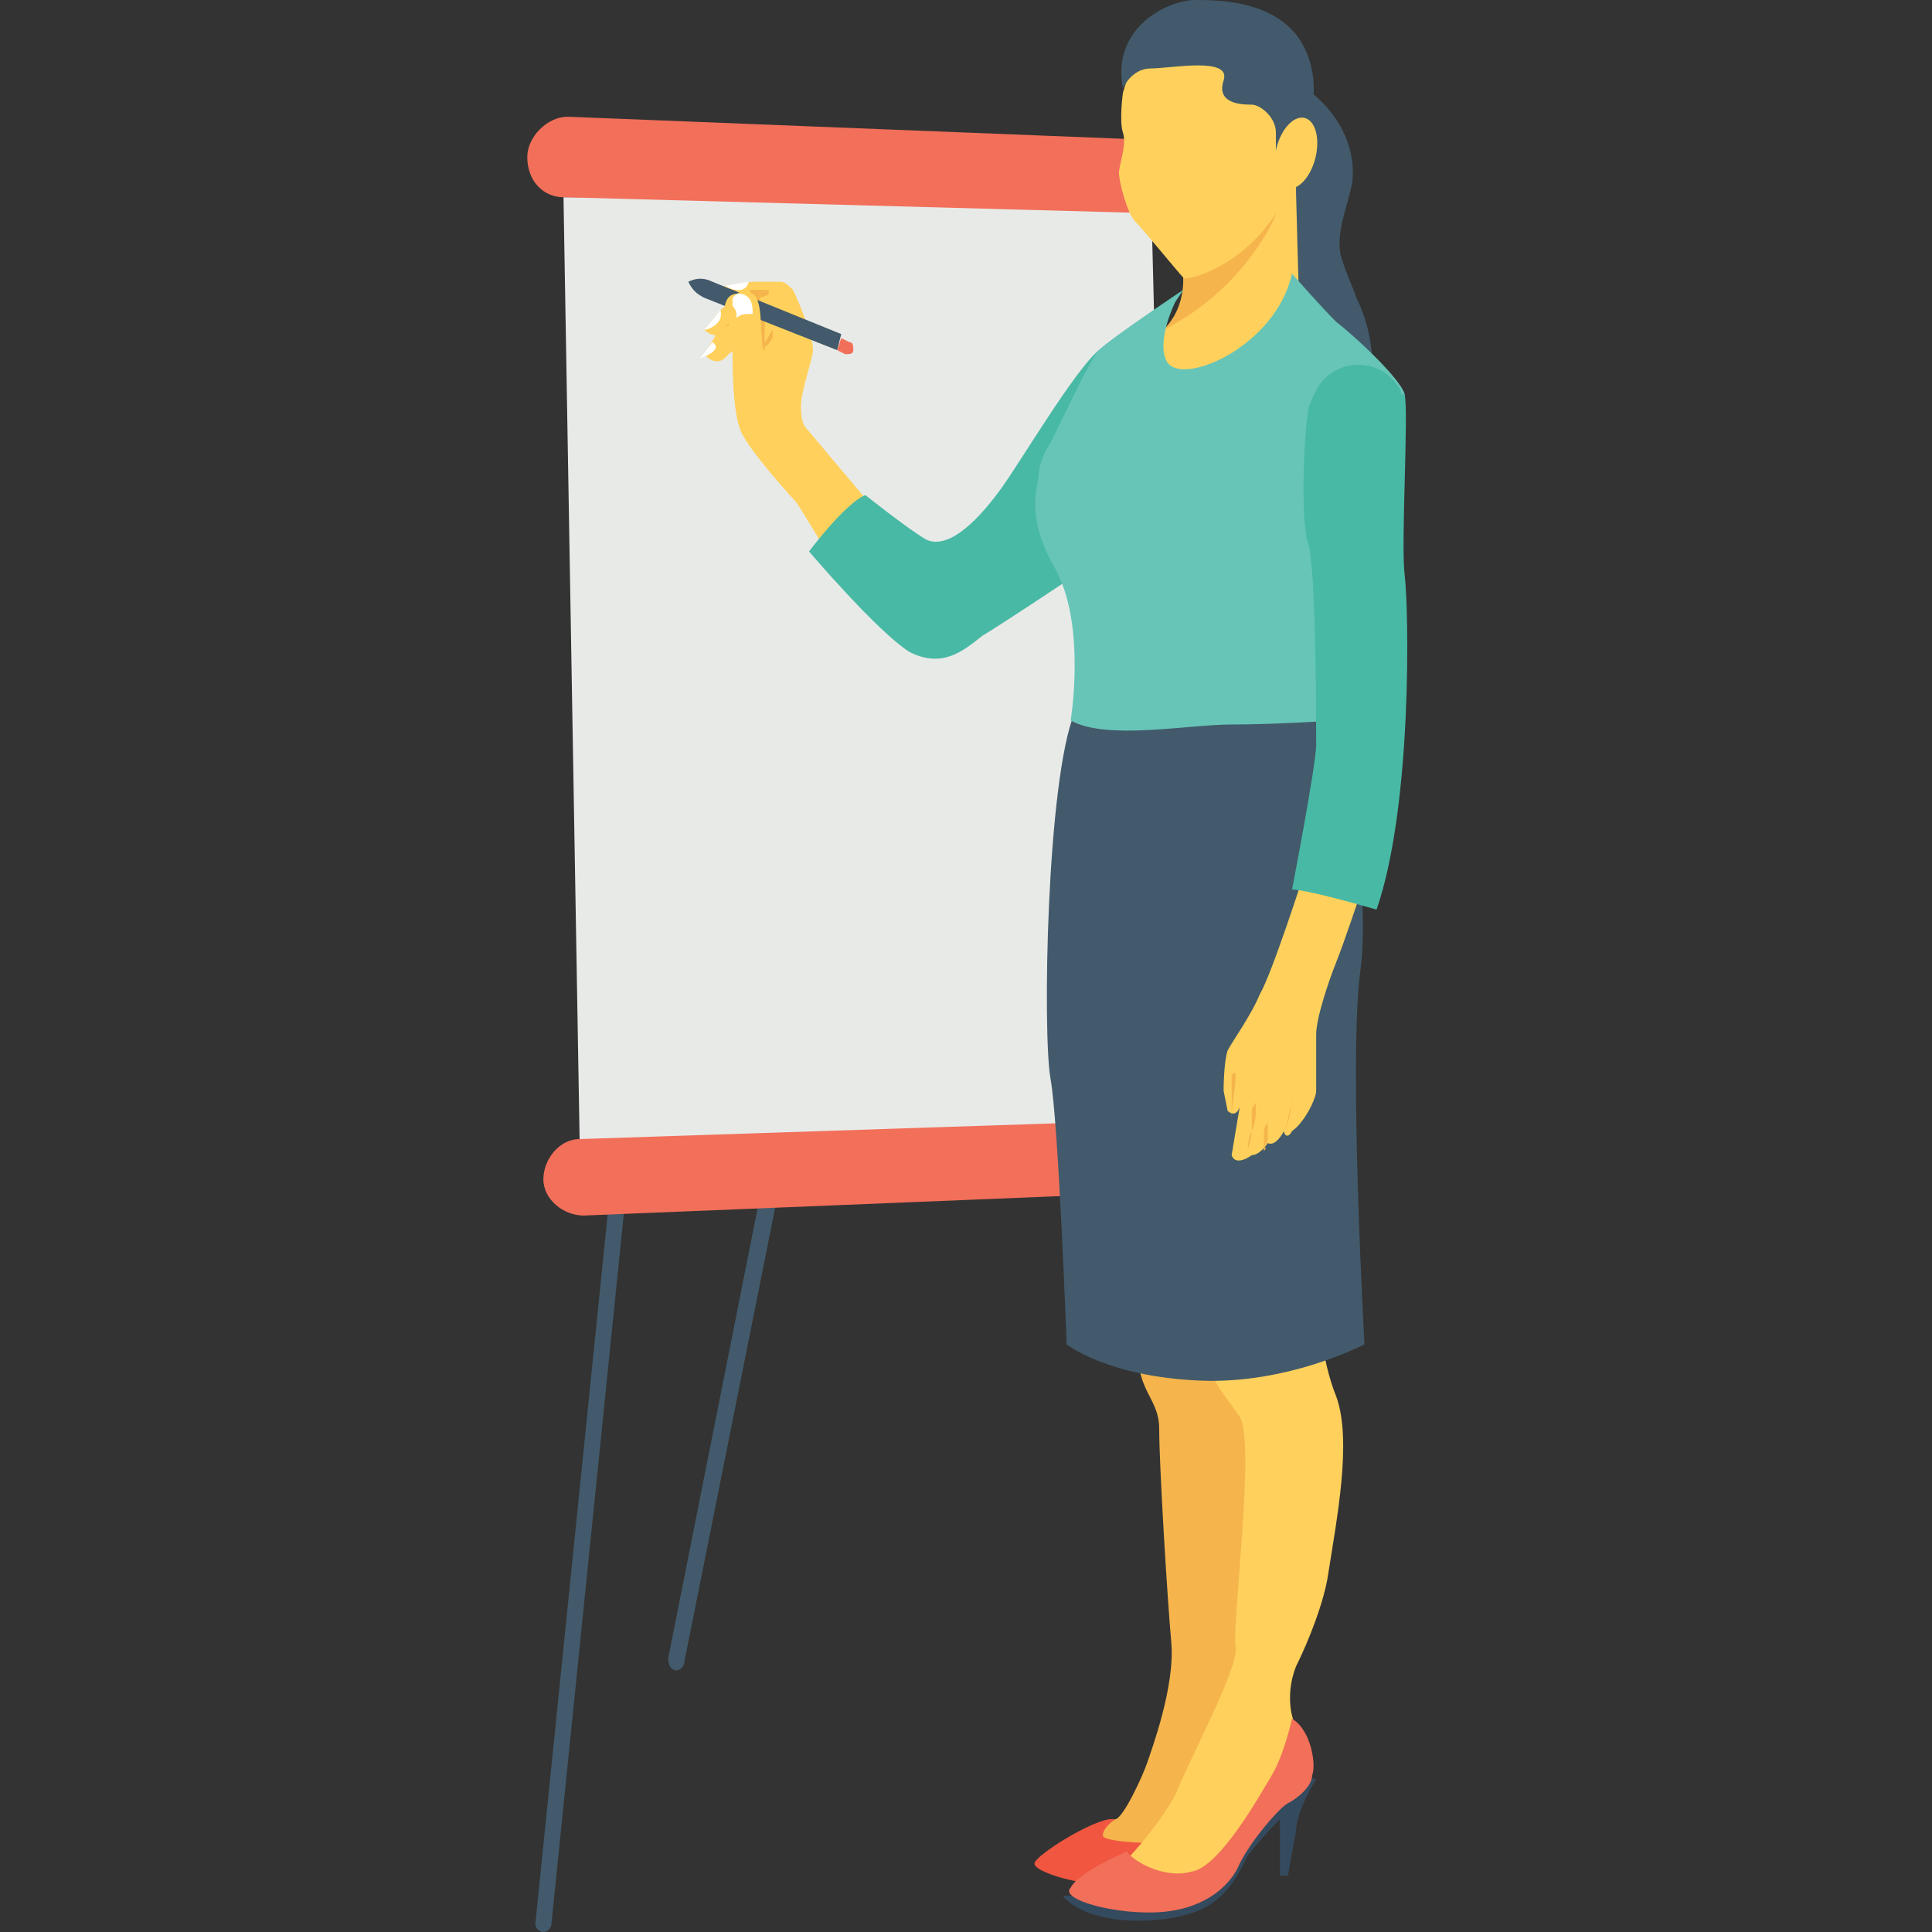 <?xml version="1.0" encoding="utf-8"?>
<!-- Generator: Adobe Illustrator 18.0.0, SVG Export Plug-In . SVG Version: 6.00 Build 0)  -->
<!DOCTYPE svg PUBLIC "-//W3C//DTD SVG 1.1//EN" "http://www.w3.org/Graphics/SVG/1.1/DTD/svg11.dtd">
<svg version="1.1" id="Layer_1" xmlns="http://www.w3.org/2000/svg" xmlns:xlink="http://www.w3.org/1999/xlink" x="0px" y="0px"
	 viewBox="0 0 48 48" enable-background="new 0 0 48 48" xml:space="preserve">
<rect x="0" y="0" width="48" height="48" fill="#333333" stroke="none"/>
<g>
	<g>
		<g>
			<g>
				<g>
					<g>
						<g>
							<path fill="#425A6B" d="M20.3,24.8L17,41.3c0,0.1-0.1,0.2-0.2,0.2c0,0,0,0,0,0c-0.1,0-0.2-0.1-0.2-0.3l3.3-16.6
								c0-0.1,0.1-0.2,0.3-0.2C20.2,24.5,20.3,24.6,20.3,24.8z"/>
						</g>
					</g>
					<g>
						<g>
							<path fill="#425A6B" d="M15.8,27.2l-2.1,20.6c0,0.1-0.1,0.2-0.2,0.2c0,0,0,0,0,0c-0.1,0-0.2-0.1-0.2-0.2l2.1-20.6
								c0-0.1,0.1-0.2,0.2-0.2C15.7,27,15.8,27.1,15.8,27.2z"/>
						</g>
					</g>
				</g>
			</g>
		</g>
		<g>
			<g>
				<g>
					<polygon fill="#E8EAE8" points="14.4,28.3 14,4.9 28.6,4.9 29.2,28.8 					"/>
				</g>
			</g>
		</g>
		<g>
			<g>
				<g>
					<path fill="#F26F5A" d="M28.7,5.3L14,4.9c-0.5,0-0.9-0.4-0.9-1l0,0c0-0.5,0.5-1,1-1l15.1,0.6L28.7,5.3z"/>
				</g>
			</g>
		</g>
		<g>
			<g>
				<g>
					<path fill="#F26F5A" d="M29.2,29.6l-14.7,0.6c-0.5,0-1-0.4-1-0.9l0,0c0-0.5,0.4-1,0.9-1l15.1-0.5L29.2,29.6z"/>
				</g>
			</g>
		</g>
		<g>
			<g>
				<g>
					<g>
						<path fill="#F5B54C" d="M27.1,45.8c0,0,0.4-0.5,0.6-0.6c0.2,0,0.7-1.1,0.8-1.4c0.1-0.3,0.7-1.9,0.6-3
							c-0.1-1.1-0.3-4.4-0.3-5.3c0-0.9-0.8-1-0.4-2.6c0.4-1.6,1.5-1.4,1.5-1.4l1.5,2.9l-0.6,8.3L29,46L27.1,45.8z"/>
					</g>
				</g>
			</g>
			<g>
				<g>
					<g>
						<path fill="#F05640" d="M27.7,45.2c0,0-0.3,0.2-0.3,0.4c0,0.2,1.6,0.2,1.6,0.2s-1.2,1-1.7,1c-0.6,0-1.6-0.3-1.6-0.5
							C25.7,46.1,27.3,45.1,27.7,45.2z"/>
					</g>
				</g>
			</g>
			<g>
				<g>
					<g>
						<path fill="#344A5E" d="M32.7,44.2c0,0-0.5,0.8-0.5,1.3C32.1,46,32,46.6,32,46.6h-0.2v-1.4c0,0-0.5,0.5-0.8,0.9
							c-0.2,0.4-0.5,1.1-1.3,1.4c-0.8,0.3-2.6,0.4-3.3-0.4l1.7,0c0,0,2.1-0.5,2.4-1c0.3-0.5,1.2-1.9,1.3-2
							C32,44.1,32.7,44.2,32.7,44.2z"/>
					</g>
				</g>
			</g>
			<g>
				<g>
					<g>
						<path fill="#FFD15C" d="M32.8,32.7c0,0,0,1,0.4,2c0.4,1.1,0,3.1-0.2,4.4c-0.1,0.7-0.5,1.7-0.8,2.3c-0.2,0.5-0.2,1.1,0,1.5
							c0,0,0,0,0,0c0.2,0.4,0.2,0.4,0.2,0.4s-1.3,2.3-1.9,2.9C30,46.8,29.1,47,29.1,47s-1.2-0.4-1.2-0.7c0,0,0.8-0.8,1.3-1.7
							c0.4-1,1.6-3.2,1.5-3.7c-0.1-0.5,0.5-5.1,0.1-5.7c-0.4-0.6-1.1-1.3-0.9-2.3C30,31.9,32.8,32.7,32.8,32.7z"/>
					</g>
				</g>
			</g>
			<g>
				<g>
					<g>
						<path fill="#F26F5A" d="M32.1,42.7c0,0-0.2,0.9-0.5,1.4c-0.3,0.5-1.3,2.3-2,2.4c-0.7,0.2-1.5-0.3-1.6-0.5c0,0-1.2,0.5-1.4,0.9
							c-0.3,0.3,1.2,0.7,2.3,0.6c1.1-0.1,1.7-0.7,1.9-1.2c0.3-0.6,1-1.4,1.2-1.5c0.2-0.1,0.6-0.4,0.6-0.7
							C32.7,43.9,32.6,43,32.1,42.7z"/>
					</g>
				</g>
			</g>
		</g>
		<g>
			<g>
				<g>
					<path fill="#FFD15C" d="M19.7,7.7l-0.1,0.8L19,8.9c0,0-0.1-0.6-0.1-0.7c0-0.1-0.4-0.3-0.4-0.3l-0.4,0.3c-0.3,0.3-0.6,0-0.6,0
						l0.4-0.5l0.5-0.4h0.2l0.5-0.1l0.2,0.2L19.7,7.7z"/>
				</g>
			</g>
		</g>
		<g>
			<g>
				<g>
					<path fill="#FFD15C" d="M19.6,8.3l0,0.8L19,9.5c0,0-0.1-0.6-0.1-0.7c0-0.1-0.4-0.3-0.4-0.3l-0.4,0.3c-0.3,0.4-0.6,0-0.6,0
						l0.3-0.5C18.2,8,18.6,7.7,19,7.6l0.3,0.4L19.6,8.3z"/>
				</g>
			</g>
		</g>
		<g>
			<g>
				<g>
					<path fill="#FFD15C" d="M18,7.1c0,0-0.1,0.4,0.5,0.4c0.3,0,0.6,0,0.6,0s0,0.2,0.1,0.3c0,0.1,0.2,0.4,0.1,0.5
						C19.2,8.4,19,8.6,19,8.6s-0.3,0.7-0.3,1.1c0,0.3,0.3,1.5,0.3,1.5l1.6,2.6l1-1.3l-1.6-1.9c0,0-0.1-0.1-0.1-0.5
						c0-0.4,0.3-1.2,0.3-1.4c0-0.3-0.3-1.1-0.5-1.5c-0.1-0.1-0.2-0.2-0.3-0.2L18.7,7L18,7.1z"/>
				</g>
			</g>
		</g>
		<g>
			<g>
				<g>
					<path fill="#F5B54C" d="M18.9,8.2c0-0.1,0-0.2,0-0.3c0-0.1,0-0.2,0-0.3c0-0.1,0-0.2-0.1-0.3c0,0,0,0-0.1-0.1c0,0-0.1,0-0.1,0
						c-0.1,0-0.1,0-0.2,0c-0.1,0-0.1,0-0.2,0c-0.1,0-0.1,0.1-0.1,0.1c0,0,0,0,0.1,0c0,0,0.1-0.1,0.1-0.1c0,0,0.1,0,0.1,0
						c0.1,0,0.1,0,0.1,0c0,0,0,0,0.1,0c0,0,0,0,0,0c0.1,0.1,0.1,0.2,0.1,0.3c0,0.1,0,0.2,0.1,0.3C18.9,8.1,18.9,8.2,18.9,8.2
						c0,0.3,0,0.6,0,0.6S19,8.6,18.9,8.2z"/>
				</g>
			</g>
			<g>
				<g>
					<path fill="#F5B54C" d="M18.3,8.6c0-0.1,0-0.2,0-0.4c0-0.2-0.1-0.4-0.1-0.6c0,0,0-0.1,0-0.1l-0.1,0c0,0,0,0.1,0,0.1
						c0,0.2,0.1,0.4,0.1,0.6C18.2,8.4,18.2,8.6,18.3,8.6C18.3,8.7,18.3,8.7,18.3,8.6L18.3,8.6C18.3,8.7,18.3,8.7,18.3,8.6z"/>
				</g>
			</g>
		</g>
		<g>
			<g>
				<g>
					<path fill="#425A6B" d="M33.2,17.6c0,0,0.9,4.3,0.6,6.5c-0.3,2.2,0.1,9.3,0.1,9.3s-1.9,1-4.1,0.9c-2.3-0.1-3.3-0.9-3.3-0.9
						s-0.2-5.5-0.4-6.6c-0.2-1.1-0.1-7.4,0.6-9.1c0.7-1.7,2-1.7,2-1.7L33.2,17.6z"/>
				</g>
			</g>
		</g>
		<g>
			<g>
				<g>
					<path fill="#FFD15C" d="M33.8,22.2c0,0-0.4,1.2-0.6,1.7c-0.2,0.5-0.5,1.4-0.5,1.8c0,0.5,0,1.2,0,1.4c0,0.2-0.3,0.8-0.6,1
						c-0.1,0.2-0.2,0.1-0.2,0c0,0-0.2,0.4-0.4,0.3c0,0-0.2,0.3-0.4,0.3c0,0-0.4,0.3-0.5,0l0.2-1.2c-0.1,0.3-0.3,0.1-0.3,0.1
						l-0.1-0.5c0,0,0-0.7,0.1-1c0.1-0.2,0.6-0.9,0.8-1.4c0.3-0.5,1.1-3,1.1-3L33.8,22.2z"/>
				</g>
			</g>
		</g>
		<g>
			<g>
				<g>
					<path fill="#48B9A5" d="M20.1,13.7c0,0,0.9-1.2,1.4-1.4c0,0,1,0.8,1.5,1.1c0.6,0.3,1.4-0.6,1.9-1.3c0.5-0.7,1.8-2.9,2.4-3.4
						c0.6-0.5,0.6,0.7,0.6,0.7l-1.5,5.1c0,0-1.5,1-2,1.3c-0.5,0.4-1,0.8-1.8,0.4C21.8,15.7,20.1,13.7,20.1,13.7z"/>
				</g>
			</g>
		</g>
		<g>
			<g>
				<g>
					<path fill="#425A6B" d="M32.3,2.1c0.8,0.5,1.4,1.4,1.3,2.4c-0.1,0.6-0.4,1.2-0.3,1.8c0.1,0.4,0.3,0.8,0.4,1.1
						c0.4,0.8,0.5,1.8,0.3,2.6c0.1-0.3,0-0.6-0.1-0.9c-0.2-0.3-0.4-0.5-0.6-0.7c-0.8-0.8-1.5-1.8-2-2.9c-0.4-1.1-0.4-2.4,0.2-3.4"/>
				</g>
			</g>
		</g>
		<g>
			<g>
				<g>
					<path fill="#FFD15C" d="M28.3,1l-0.4,1.3c0,0-0.1,0.7,0,1c0.1,0.3-0.1,0.8-0.1,1c0,0.2,0.2,1,0.4,1.2c0.2,0.2,1.1,1.3,1.2,1.4
						C29.5,8,28.6,8.5,27.9,9c1.3,2,2.9,1.6,4.4-0.5l-0.1-3.7l0-0.9L32.1,2C32.1,2,29.3,0.5,28.3,1z"/>
				</g>
			</g>
		</g>
		<g>
			<g>
				<g>
					<path fill="#F5B54C" d="M31.7,5.3c0,0.1-0.8,1.9-2.8,2.9c0.3-0.3,0.5-0.7,0.5-1.3C29.4,7,30.8,6.7,31.7,5.3z"/>
				</g>
			</g>
		</g>
		<g>
			<g>
				<g>
					<path fill="#425A6B" d="M27.9,2.2c0,0,0.2-0.5,0.7-0.5s2-0.3,1.8,0.3s0.5,0.6,0.7,0.6c0.2,0,0.6,0.3,0.6,0.7c0,0.5,0,0.6,0,0.6
						H32c0,0,1-1.1,0.5-2.5C32,0,30.3,0,29.7,0C29,0,27.6,0.7,27.9,2.2z"/>
				</g>
			</g>
		</g>
		<g>
			<g>
				<g>
					
						<ellipse transform="matrix(0.97 0.243 -0.243 0.97 1.885 -7.707)" fill="#FFD15C" cx="32.2" cy="3.8" rx="0.5" ry="0.9"/>
				</g>
			</g>
		</g>
		<g>
			<g>
				<g>
					<g>
						<path fill="#67C5B8" d="M29.4,7.2c0,0-1.8,1.2-2.1,1.5C27,9.1,26.6,10,26.1,11c-0.2,0.3-0.3,0.6-0.3,0.9
							c-0.2,0.8,0,1.5,0.4,2.2c0.8,1.4,0.4,3.8,0.4,3.8c0.9,0.5,2.9,0.1,4,0.1c1.1,0,2.6-0.1,2.6-0.1l0.8-3.9l0.9-4.2h0
							c-0.1-0.4-1.3-1.5-1.7-1.8c-0.4-0.4-1.1-1.2-1.1-1.2c-0.4,1.8-2.7,2.8-3.1,2.2c-0.3-0.5,0.2-1.5,0.2-1.5"/>
					</g>
				</g>
			</g>
		</g>
		<g>
			<g>
				<g>
					<path fill="#48B9A5" d="M34.9,14.3c0.1,0.8,0.2,5.7-0.7,8.3c0,0-1.7-0.5-2.1-0.5c0,0,0.6-3.1,0.6-3.6s0-4.4-0.2-5
						c-0.2-0.6-0.1-2.7,0-3.3c0-0.1,0.1-0.3,0.2-0.5c0.4-0.8,1.6-0.9,2.1,0c0,0.1,0,0.1,0.1,0.1C35,10.3,34.8,13.5,34.9,14.3z"/>
				</g>
			</g>
		</g>
		<g>
			<g>
				<g>
					<path fill="#FFFFFF" d="M18,7.1c0,0,0.5,0.3,0.6-0.1L18,7.1z"/>
				</g>
			</g>
		</g>
		<g>
			<g>
				<path fill="#F5B54C" d="M19,8.7c0-0.1,0-0.3,0-0.4l0-0.1c0,0,0,0,0-0.1c0,0,0,0,0-0.1c0,0,0,0-0.1-0.1c-0.1-0.1-0.2-0.1-0.2-0.2
					l0,0l0,0l-0.4,0.3l0,0c0,0,0,0-0.1,0.1c0,0,0,0-0.1,0c0,0-0.1,0-0.1,0c0,0,0,0,0,0c0,0,0,0-0.1,0l0,0c0,0,0,0,0,0c0,0,0,0,0,0
					c0,0,0,0,0,0c0,0,0.1,0,0.1,0c0,0,0.1,0,0.1-0.1c0,0,0,0,0.1-0.1l0.4-0.3c0.1,0,0.2,0.1,0.2,0.2c0,0,0,0,0.1,0c0,0,0,0,0,0.1
					c0,0,0,0.1,0,0.1C18.9,8.4,18.9,8.6,19,8.7C19,8.7,19,8.7,19,8.7z"/>
			</g>
		</g>
		<g>
			<g>
				<g>
					<path fill="#F5B54C" d="M18.3,7.4c0.1,0,0.3,0,0.4,0c0.1,0,0.3,0,0.4-0.1l0,0l0,0c0,0.1,0,0.1,0,0.2c0,0,0,0,0,0.1
						c0,0,0,0,0,0.1c0,0.1,0.1,0.2,0.1,0.3c0,0.1,0,0.1,0,0.2c0,0,0,0,0,0.1c0,0,0,0,0,0.1c-0.1,0.1-0.1,0.2-0.2,0.2l0,0
						c0,0.1-0.1,0.2-0.1,0.3c0-0.1,0.1-0.2,0.1-0.4l0,0l0,0c0.1-0.1,0.1-0.2,0.2-0.3l0-0.1c0,0,0,0,0-0.1c0,0,0-0.1,0-0.1
						c0-0.1,0-0.2-0.1-0.3c0,0,0,0,0-0.1c0,0,0-0.1,0-0.1c0-0.1,0-0.1,0-0.2l0,0c-0.1,0-0.3,0-0.4,0C18.6,7.5,18.4,7.5,18.3,7.4z"/>
				</g>
			</g>
		</g>
		<g>
			<g>
				<g>
					<path fill="#FFFFFF" d="M17.5,8.2l0.4-0.5C18,8.1,17.5,8.2,17.5,8.2z"/>
				</g>
			</g>
		</g>
		<g>
			<g>
				<path fill="#FFFFFF" d="M17.4,8.9l0.3-0.4C18,8.7,17.4,8.9,17.4,8.9z"/>
			</g>
		</g>
		<g>
			<g>
				<g>
					<g>
						<g>
							<path fill="#425A6B" d="M20.9,8.3L17.7,7c-0.2-0.1-0.4-0.1-0.6,0l0,0v0c0.1,0.2,0.2,0.3,0.4,0.4l3.3,1.3L20.9,8.3z"/>
						</g>
					</g>
				</g>
			</g>
			<g>
				<g>
					<g>
						<g>
							<path fill="#F26F5A" d="M21.2,8.7L21.2,8.7c0,0.1-0.1,0.1-0.2,0.1l-0.2-0.1l0.1-0.3l0.2,0.1C21.2,8.5,21.2,8.6,21.2,8.7z"/>
						</g>
					</g>
				</g>
			</g>
		</g>
		<g>
			<g>
				<g>
					<path fill="#FFD15C" d="M18.3,7.3c-0.2,0-0.3,0.2-0.3,0.4c0.1,0.3,0.2,0.8,0.2,1.1c0,0.3,0,1.4,0.2,1.9
						c0.2,0.5,1.4,1.8,1.4,1.8l-0.8-3L18.9,8c0,0,0-0.6-0.2-0.7C18.6,7.3,18.5,7.2,18.3,7.3z"/>
				</g>
			</g>
			<g>
				<g>
					<g>
						<path fill="#FFFFFF" d="M18.7,7.8c-0.2,0-0.3,0-0.4,0.1c0-0.1,0-0.2-0.1-0.3c0-0.1,0-0.1,0-0.2c0,0,0.1-0.1,0.1-0.1
							c0,0,0.1,0,0.1,0c0,0,0.1,0,0.2,0.1C18.7,7.5,18.7,7.7,18.7,7.8z"/>
					</g>
				</g>
			</g>
		</g>
		<g>
			<g>
				<g>
					<path fill="#F5B54C" d="M30.6,27.6c0-0.3,0-0.6,0-0.8c0,0,0-0.1,0-0.1c0,0,0.1-0.1,0.1,0c0,0.4-0.1,0.7-0.1,1.1"/>
				</g>
			</g>
		</g>
		<g>
			<g>
				<g>
					<path fill="#F5B54C" d="M32.1,27.2c0,0.4-0.1,0.7-0.2,1l0,0c0.1-0.3,0.1-0.5,0.2-0.8C32.1,27.4,32.1,27.3,32.1,27.2z"/>
				</g>
			</g>
		</g>
		<g>
			<g>
				<g>
					<g>
						<path fill="#F5B54C" d="M31.4,28.6c0,0,0-0.1,0-0.1c0-0.1,0-0.2,0-0.3c0-0.1,0-0.2,0.1-0.3c0-0.1,0-0.1,0-0.1s0,0.1,0,0.1
							c0,0.1,0,0.2,0,0.3c0,0.1,0,0.2-0.1,0.3C31.5,28.5,31.4,28.6,31.4,28.6z"/>
					</g>
				</g>
			</g>
			<g>
				<g>
					<g>
						<path fill="#F5B54C" d="M31,28.8c0,0,0-0.1,0-0.2c0-0.1,0-0.3,0.1-0.5c0-0.1,0-0.2,0-0.3c0-0.1,0-0.2,0-0.2
							c0-0.1,0.1-0.2,0.1-0.2s0,0.1,0,0.2c0,0.1,0,0.3-0.1,0.5c0,0.2-0.1,0.4-0.1,0.5C31,28.7,31,28.8,31,28.8z"/>
					</g>
				</g>
			</g>
		</g>
	</g>
</g>
</svg>
